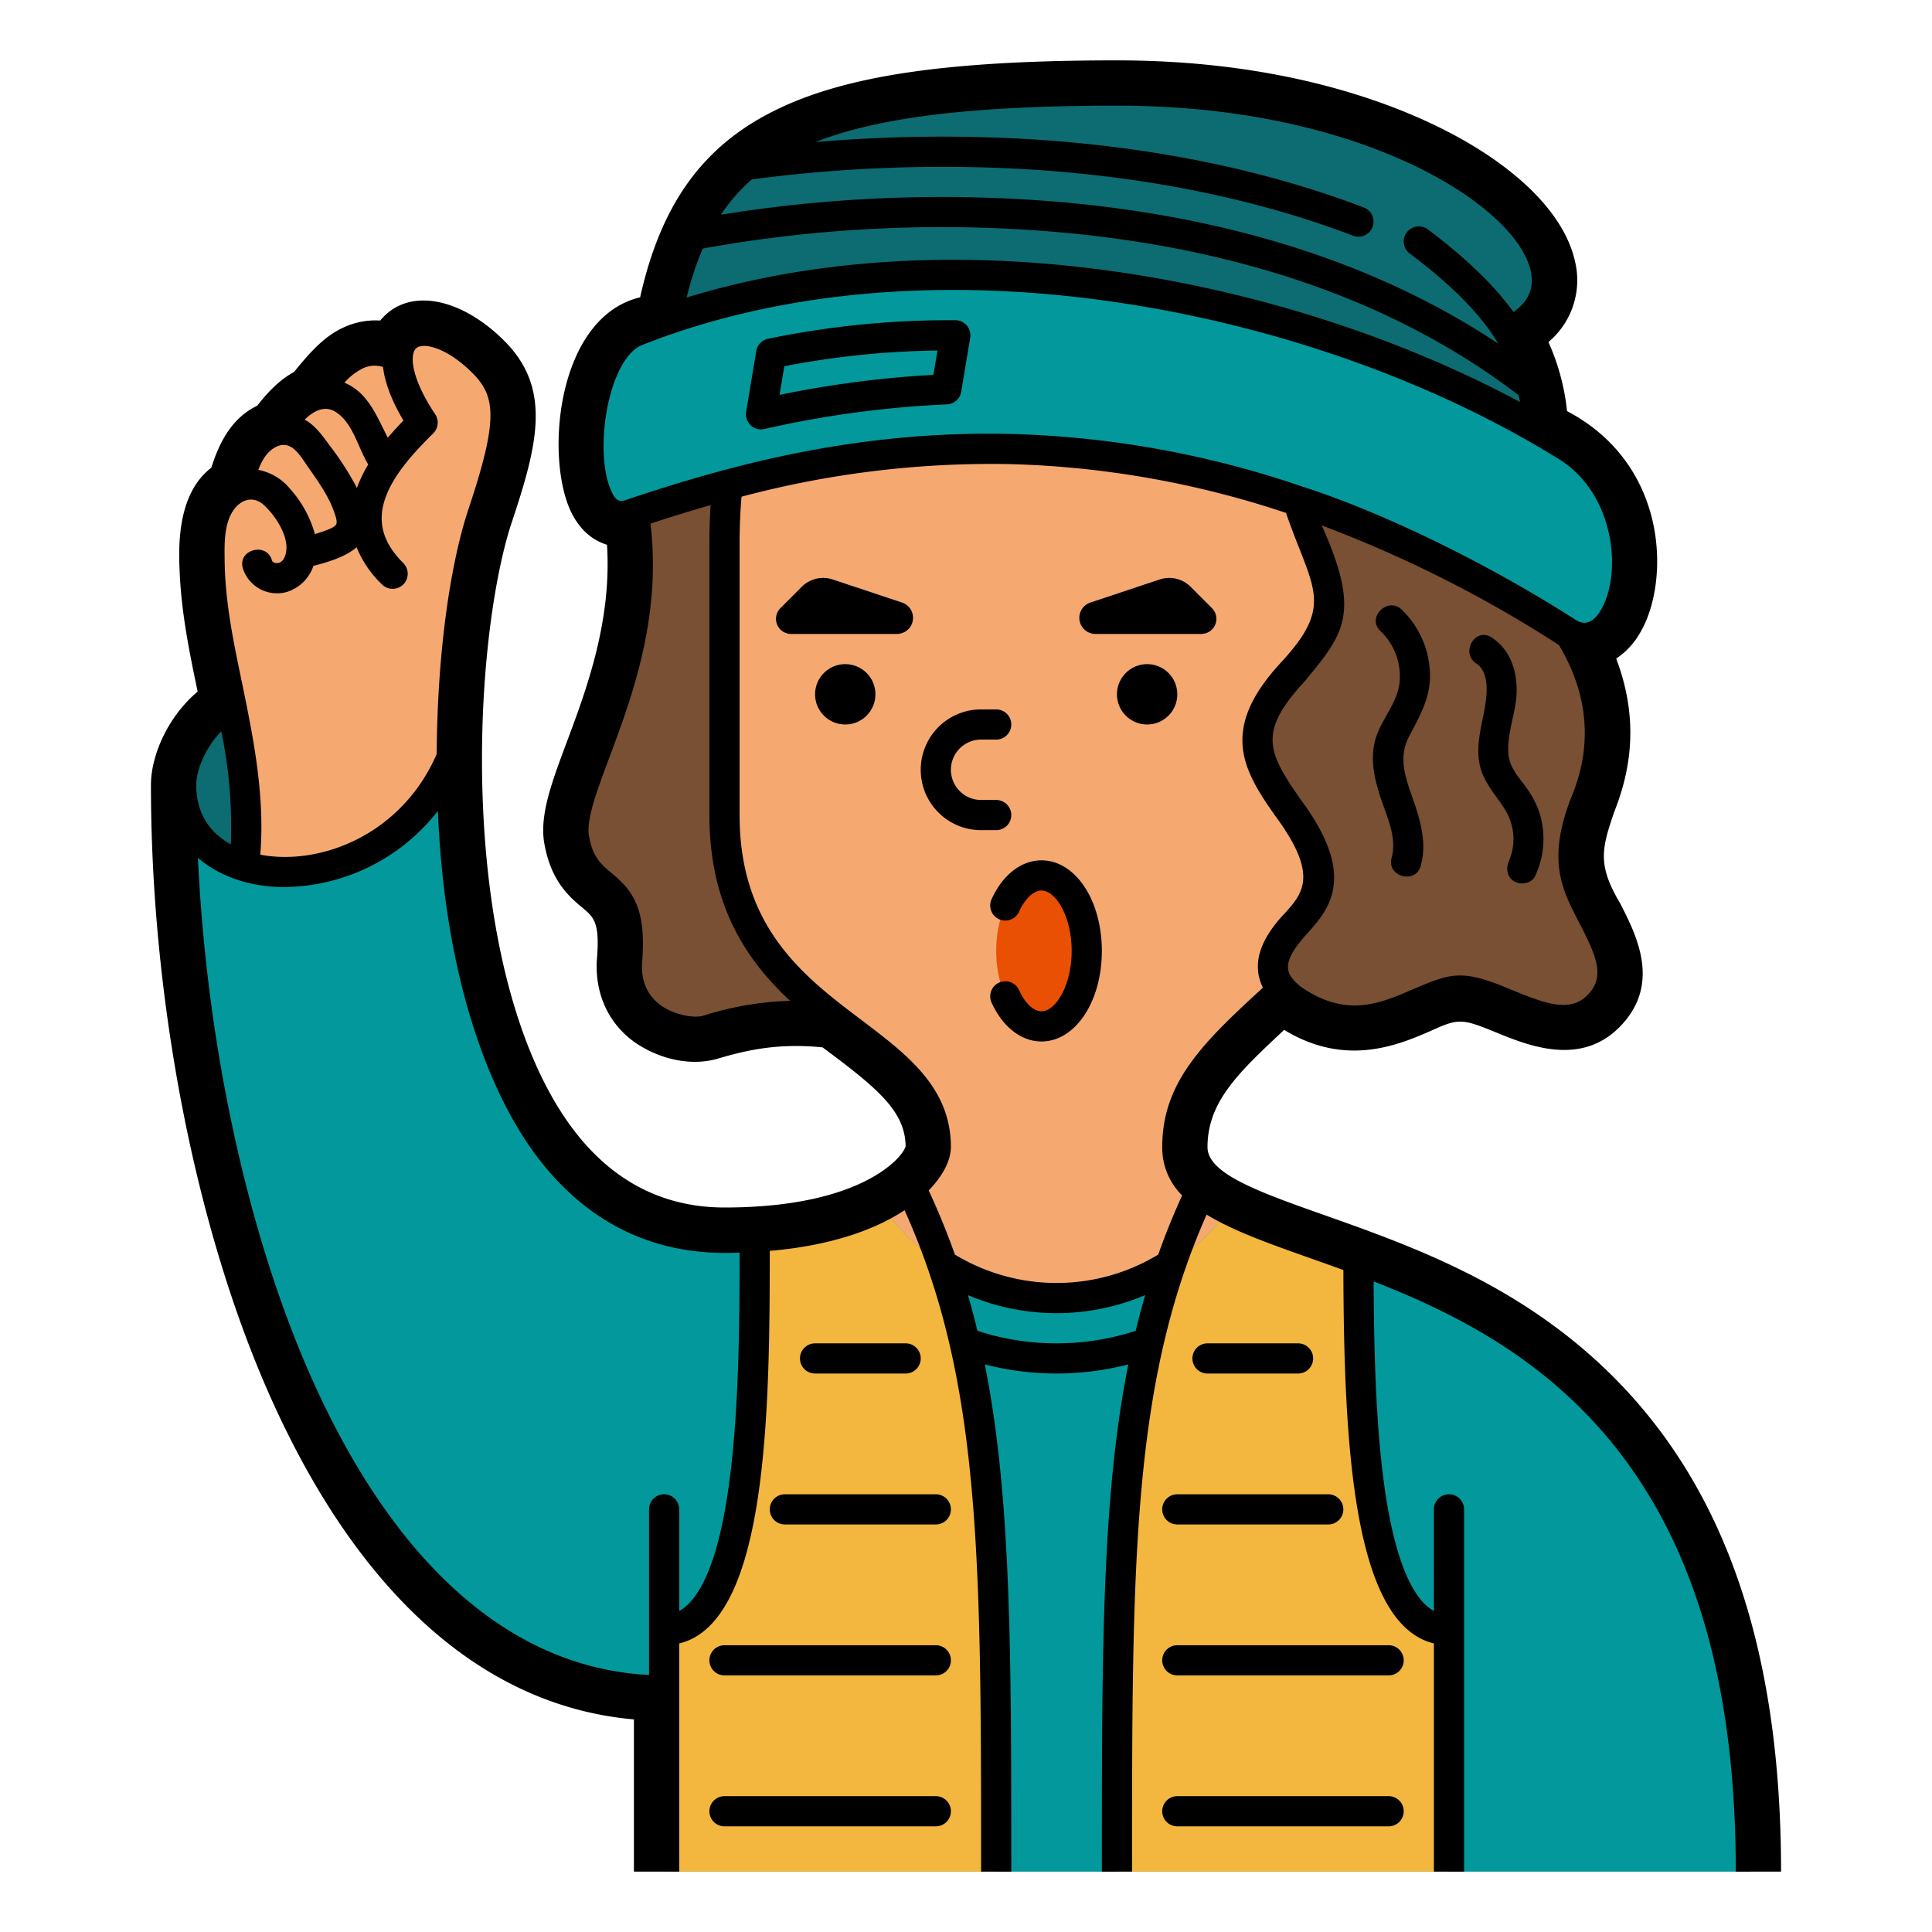 <?xml version="1.0" encoding="UTF-8"?>
<svg xmlns="http://www.w3.org/2000/svg" viewBox="0 0 512 512" width="512" height="512"><g id="Fill_out_line" data-name="Fill out line"><path d="M247.974,109.79l99.913,109.847L232,272c-21.125-5.375-34.625-1.875-44.851,1.114-6.983,1.532-21.774-2.989-21.003-18.103,2.187-24.594-11.313-15.844-14.085-33.299C150.123,207.424,174.333,176,167.98,136V109.79Z" style="fill:#795033"/><path d="M464,496H176V448c-26.57,0-48.76-12.39-66.79-32.56C146.17,321.24,248,336.74,248,304c0-32-56-32-56-88V144c0-48,19.71-80,96-80,112,0,88,80,88,112l3.03-3.03A16.97,16.97,0,0,1,408,184.97v3.54a16.968,16.968,0,0,1-10.67,15.76l-26.55,10.62C355.51,265.23,312,272,312,304,312,344,464,312,464,496Z" style="fill:#f5a971"/><path d="M464,496H176V448C88,448,48,312,48,208c0-8,8-24,24-24h48.12c-.31,5.47-.48,11.11-.48,16.86C119.63,259.2,136.71,328,192,328q4.53,0,8.65-.26h.01A111.53,111.53,0,0,0,214.24,326.07a81.147,81.147,0,0,0,8.17-1.94,62.434,62.434,0,0,0,11.39-4.48,55.981,55.981,0,0,0,91.76.91,115.353,115.353,0,0,0,11.22,4.82c2.439.94,5.02,1.87,7.7,2.82,4.86,1.73,10.08,3.55,15.53,5.57C404.55,350.34,464,380.92,464,496Z" style="fill:#03999c"/><path d="M344.253,132.816c1.33,8.809,7.872,17.226,7.915,27.016,0,14.335-18.978,21.918-18.978,36.565,0,11.354,15.968,23.604,15.968,34.634,0,10.762-5.409,11.97-9.448,18.279-2.71,4.566-4.474,9.686,2.594,15.372,20.195,14.153,34.058-2.181,44.71-2.181,10.652.167,26.7,14.873,37.009,3.52s-6.602-24.942-6.98-37.814,7.328-19.538,6.975-34.705A48.095,48.095,0,0,0,415.98,168l2.015-21.797L350,113.819Z" style="fill:#795033"/><path d="M120.12,184c-.31,5.47-.48,11.11-.48,16.86C103.19,240,48,239.77,48,208c0-8,8-24,24-24Z" style="fill:#0c6c71"/><path d="M64.721,229.574l.264-2.572c3.173-27.458-10.303-54.443-9.414-82.07.126-3.922.588-7.978,2.591-11.354a11.486,11.486,0,0,1,4.679-4.388l.404-1.653c1.136-3.62,2.339-7.359,4.866-10.189a10.895,10.895,0,0,1,5.106-3.216l.192-.282a32.774,32.774,0,0,1,5.958-6.779A13.444,13.444,0,0,1,82.88,105.067l.286-.341c2.981-3.329,5.572-7.12,9.284-9.609s9.064-3.305,12.475-.419l.448.464C105.425,85.369,116.712,84.712,128,96c8,8,8,16,0,40-4.942,14.825-8.357,38.809-8.361,64.878C109.033,226.082,82.358,234.948,64.721,229.574Z" style="fill:#f5a971"/><path d="M264,496H176V432c24,0,24-64,24-104l.65-.26h.01A111.53,111.53,0,0,0,214.24,326.07a81.147,81.147,0,0,0,8.17-1.94,62.434,62.434,0,0,0,11.39-4.48A56.061,56.061,0,0,0,249.74,335.12C264,376.32,264,422.03,264,496Z" style="fill:#f3b73f"/><path d="M384,432v64H296c0-73.96,0-119.67,14.26-160.87a56.296,56.296,0,0,0,15.3-14.57,115.353,115.353,0,0,0,11.22,4.82c2.439.94,5.02,1.87,7.7,2.82,4.86,1.73,10.08,3.55,15.53,5.57C360.05,373.86,361.12,432,384,432Z" style="fill:#f3b73f"/><ellipse cx="276" cy="252" rx="12" ry="20" style="fill:#ea5003"/><path d="M399.91,88.03C408,100.85,408,112.83,408,128L176,88c8-48,32-64,120-64S432,72,400,88Z" style="fill:#0c6c71"/><path d="M167.98,136c48-16,136-40,248,32,16,8,24-33.263,0-49.263-64-40-168-62.737-248-30.737C151.98,96,151.98,144,167.98,136Z" style="fill:#03999c"/><circle cx="304" cy="184" r="8"/><circle cx="224" cy="184" r="8"/><path d="M268,216a4,4,0,0,0-4-4h-4a8,8,0,0,1,0-16h4a4,4,0,0,0,0-8h-4a16,16,0,0,0,0,32h4A4,4,0,0,0,268,216Z"/><path d="M240,364a4,4,0,0,0,0-8H216a4,4,0,0,0,0,8Z"/><path d="M248,396H208a4,4,0,0,0,0,8h40a4,4,0,0,0,0-8Z"/><path d="M248,436H192a4,4,0,0,0,0,8h56a4,4,0,0,0,0-8Z"/><path d="M248,476H192a4,4,0,0,0,0,8h56a4,4,0,0,0,0-8Z"/><path d="M344,364a4,4,0,0,0,0-8H320a4,4,0,0,0,0,8Z"/><path d="M308,400a4,4,0,0,0,4,4h40a4,4,0,0,0,0-8H312A4,4,0,0,0,308,400Z"/><path d="M368,436H312a4,4,0,0,0,0,8h56a4,4,0,0,0,0-8Z"/><path d="M368,476H312a4,4,0,0,0,0,8h56a4,4,0,0,0,0-8Z"/><path d="M276,228c-5.372,0-10.324,3.871-13.247,10.356a4,4,0,0,0,7.293,3.287C271.615,238.162,273.896,236,276,236c3.776,0,8,6.843,8,16s-4.224,16-8,16c-2.104,0-4.385-2.162-5.954-5.644a4,4,0,0,0-7.293,3.287C265.676,272.129,270.628,276,276,276c8.972,0,16-10.542,16-24S284.972,228,276,228Z"/><path d="M253.17,84.859h-.59a236.844,236.844,0,0,0-49.052,4.917,4,4,0,0,0-3.114,3.257l-2.68,16.101a4,4,0,0,0,3.945,4.656,4.046,4.046,0,0,0,.876-.097,272.033,272.033,0,0,1,48.396-6.527,3.999,3.999,0,0,0,3.773-3.337l2.39-14.311a4,4,0,0,0-3.945-4.659ZM247.366,99.332a277.901,277.901,0,0,0-40.775,5.313l1.264-7.59a228.159,228.159,0,0,1,40.587-4.163Z"/><path d="M368.795,227.34c-1.372,4.97,6.344,7.091,7.714,2.127,1.66-6.013-.032-11.864-2.015-17.565-1.915-5.505-4.04-11.001-1.158-16.553,2.968-5.719,6.011-10.753,5.593-17.468a24.475,24.475,0,0,0-7.454-16.32c-3.734-3.543-9.401,2.104-5.657,5.657a16.477,16.477,0,0,1,5.117,13.144c-.376,5.833-4.898,10.13-6.443,15.608-1.542,5.467-.117,11.075,1.671,16.289C367.801,217.031,370.205,222.231,368.795,227.34Z"/><path d="M391.237,175.832c3.039,1.989,2.94,6.656,2.531,9.835-.698,5.419-2.616,10.561-1.798,16.102.793,5.365,4.346,8.599,7.017,13.018a14.714,14.714,0,0,1,.919,13.347c-.877,1.972-.573,4.298,1.435,5.473,1.705.997,4.59.549,5.473-1.435a23.092,23.092,0,0,0,1.004-17.274,27.522,27.522,0,0,0-4.273-7.44c-1.779-2.33-3.538-4.59-3.792-7.611-.484-5.76,2.227-11.338,2.184-17.112-.041-5.506-1.924-10.709-6.662-13.811C390.954,166.096,386.941,173.02,391.237,175.832Z"/><path d="M428.76,366.11C404.17,340.86,374.71,330.43,350.98,322.02,333.67,315.9,320,311.06,320,304c0-12.05,8.281-19.812,20.31-31.07,16.273,9.903,30.096,4.101,38.96.22,7.251-3.296,8.147-3.254,17.08.4,8.62,3.54,23.04,9.48,33.59-2.15,10.09-11.1,3.7-23.61-.53-31.91-6.083-10.24-5.035-14.427-1.55-24.53,4.723-11.918,6.223-25.168.45-40.42a20.199,20.199,0,0,0,6.37-6.92C442.458,154.5,442.5,123.25,415.28,108.95a59.377,59.377,0,0,0-4.93-18.3,21.404,21.404,0,0,0,6.95-21.77C414.2,55.74,400.2,42.49,378.89,32.54,362.73,25,335.23,16,296,16c-45.06,0-72.31,4.04-91.13,13.51-18.78,9.45-29.74,24.72-35.23,49.28C147.375,84.125,144.33,121.61,151.46,135.91c1.91,3.78,4.832,7.048,9.4,8.46,1.31,20.29-5.52,38.54-10.61,52.16-3.97,10.61-7.1,18.99-6.11,26.31,1.652,10.618,6.83,14.9,10.25,17.75,3.01,2.51,4.652,3.868,3.77,14.01C157.74,262.78,160.74,270.01,166.59,274.96c4.76,4.03,13.91,8.04,22.97,5.78,6.61-1.93,15.53-4.5,28.44-3.17,14.812,10.992,21.89,17.01,22,26.24C239.21,306.69,228.37,320,192,320c-16.72,0-30.53-7.4-41.04-21.99-13.1-18.17-21.24-47.72-22.91-83.2-1.53-32.48,2.69-61.71,7.54-76.28,6.99-20.96,10.63-35.63-1.93-48.18C122.583,79.208,108.375,75.688,100.77,84.94a20.231,20.231,0,0,0-10.02,1.98c-5.13,2.42-8.958,6.913-12.84,11.66-4.05,2.21-7.26,5.74-9.74,8.94C60.6,111.11,57.62,118.91,56,123.95c-9.4,7.2-8.67,21.88-8.35,28.39.52,10.59,2.62,20.92,4.73,30.93C44.24,190.16,40,200.48,40,208c0,57.19,11.85,117.85,31.69,162.27,23.47,52.52,56.68,81.91,96.31,85.39V496h12V435.532c23.356-5.602,23.983-61.153,24-104.034,16.56-1.427,28.109-5.755,35.718-10.771C259.998,365.737,260,413.18,260,496h8c0-58.25-.002-99.24-7.013-134.416a76.01,76.01,0,0,0,38.025,0C292.002,396.76,292,437.75,292,496h8c0-82.114.004-129.451,19.77-174.12,6.994,4.301,16.568,7.693,27.26,11.479,2.908,1.03,5.91,2.094,8.979,3.214.139,45.923,2.479,93.773,23.991,98.955V496h8V400a4,4,0,0,0-8,0v26.941c-7.004-3.875-10.697-17.734-12.608-29.653-2.676-16.692-3.266-37.35-3.369-57.698,18.633,7.264,38.936,17.227,56.138,34.9C446.97,402.02,460,441.77,460,496h12C472,438.49,457.86,396,428.76,366.11ZM308,304a17.747,17.747,0,0,0,5.276,12.801c-2.364,5.191-4.464,10.401-6.333,15.675a52.005,52.005,0,0,1-53.887 0c-2.025-5.719-4.326-11.361-6.937-16.987C249.965,311.459,251.906,307.656,252,304c0-15.767-11.555-24.501-23.787-33.748C213.113,258.838,196,245.901,196,216V144c0-4.352.179-8.492.515-12.371a256.958,256.958,0,0,1,71.369-8.63,250.872,250.872,0,0,1,72.921,12.931c6.91,20.074,12.945,24.07-1.083,39.371C323,193.167,329.312,203.938,337.955,216.214c11.232,15.251,7.67,20.161,2.646,25.679-6.413,6.732-9.104,13.432-5.914,19.854C318.469,276.562,308,287,308,304ZM186.232,65.869a356.132,356.132,0,0,1,95.713-4.215c48.536,4.527,89.057,19.02,120.516,43.092.129.594.25,1.189.359,1.789-30.874-16.53-67.234-28.498-104.24-34.12-42.108-6.399-82.052-4.153-116.61,6.434A83.345,83.345,0,0,1,186.232,65.869ZM344.567,211.71c-8.651-12.46-11.234-17.71,1.222-31.193,10.294-12.517,15.044-17.808,4.487-41.271a328.401,328.401,0,0,1,62.864,31.691c4.276,7.23,10.984,21.626,3.409,40.011-6.966,17.469-2.3,25.303,2.177,34.003,4.242,8.318,6.625,13.657,2.336,18.381-4.566,5.026-10.656,3.021-20.147-.881-13.373-5.7-16.165-4.669-26.423-.304-8.722,3.793-17.739,7.713-29.782-.665-4.374-3.557-5.21-6.419,1.746-14.139C352.5,240.75,359.667,231.917,344.567,211.71ZM166.715,132.205c-1.717.648-3.137,1.295-4.525-1.682-4.941-9.884-1.374-34.242,7.446-38.878,36.503-14.559,80.665-18.476,127.743-11.322,42.228,6.415,83.572,21.249,116.43,41.774,14.465,9.687,15.896,30.176,10.487,39.496-2.599,4.48-5.121,3.516-6.341,2.921-23.752-15.25-51.58-28.765-72.954-35.612A259.327,259.327,0,0,0,268.075,115.001C227.175,114.043,193.877,123.152,166.715,132.205ZM373.81,43.42c17.43,8.14,29.62,18.95,31.81,28.21,1.06,4.52-.432,8.148-4.522,11.059-4.988-6.894-12.22-14.031-22.697-21.889a4,4,0,0,0-4.801,6.4C385.396,76.047,392.633,83.668,397.065,91.078,366.041,70.445,327.655,57.882,282.688,53.688a368.422,368.422,0,0,0-91.63,3.203,46.584,46.584,0,0,1,8.186-9.346,385.196,385.196,0,0,1,75.572-2.516c30.696,2.092,58.878,7.958,83.761,17.436a4,4,0,0,0,2.848-7.477c-25.623-9.759-54.579-15.795-86.063-17.941a394.508,394.508,0,0,0-59.288.604C232.989,31.001,258.109,28,296,28,333.03,28,358.75,36.38,373.81,43.42ZM186.12,269.25c-2.683.625-8.339-.469-11.78-3.45-2.99-2.53-4.4-6.06-4.2-10.48,1.3-14.86-2.7-19.47-8.08-23.96-2.83-2.36-5.07-4.23-6.03-10.2-.56-4.33,2.23-11.79,5.47-20.46,5.865-15.686,13.864-37.095,10.886-61.942,5.096-1.667,10.408-3.323,15.942-4.901C188.118,137.105,188,140.486,188,144v72c0,24.129,9.952,38.593,21.375,49.227A84.15,84.15,0,0,0,186.12,269.25ZM124.21,134.73c-5.262,15.778-8.358,40.174-8.472,65.071-9.252,21.366-30.781,29.723-46.756,26.703,1.353-16.963-2.321-33.289-5.746-49.896-1.912-9.27-3.607-18.621-3.702-28.114-.042-4.197-.21-9.185,2.082-12.896,1.915-3.1,5.317-4.405,8.217-1.838,2.865,2.535,6.199,7.557,6.084,11.511-.038,1.313-.499,3.386-1.942,3.868-.654.219-1.71.025-1.907-.654-1.433-4.934-9.155-2.835-7.714,2.127a9.517,9.517,0,0,0,11.697,6.252,10.812,10.812,0,0,0,7.011-6.917c3.435-.822,8.648-2.405,11.439-4.922a28.543,28.543,0,0,0,6.672,9.803,4,4,0,1,0,5.656-5.656c-5.788-5.789-7.107-11.698-4.151-18.597,2.696-6.291,8.387-11.981,12.151-15.747a3.999,3.999,0,0,0,.5-5.047c-6.791-10.187-6.665-16.159-4.99-17.532,1.901-1.558,8.114-.14,14.833,6.578l-.001.003C131.37,105.02,132.1,111.08,124.21,134.73Zm-29.624-5.43a76.95,76.95,0,0,0-7.252-11.277c-1.853-2.539-3.78-5.278-6.596-6.821,2.439-2.362,5.414-3.962,8.456-1.876,4.417,3.03,5.695,9.317,8.389,13.771A35.178,35.178,0,0,0,94.586,129.3ZM83.449,141.544a29.765,29.765,0,0,0-6.665-12.093,14.302,14.302,0,0,0-8.332-4.928c.981-2.552,2.359-4.982,4.791-6.139,3.991-1.898,6.273,2.344,8.255,5.177,2.615,3.736,5.63,7.904,7.096,12.26.251.745.837,2.236.542,3.037C88.806,139.741,86.851,140.49,83.449,141.544ZM95.87,97.77a7.146,7.146,0,0,1,5.6-.51c.013.006.027.009.04.015.482,4.133,2.284,8.941,5.409,14.172-1.302,1.339-2.728,2.866-4.155,4.547C99.841,110.308,97.532,104.02,91.285,101.416A15.757,15.757,0,0,1,95.87,97.77ZM58.644,193.817a123.153,123.153,0,0,1,2.522,29.94C56.52,221.193,52,216.513,52,208,52,204.561,54.134,198.419,58.644,193.817ZM193.04,394.435c-3.071,21.498-8.26,29.829-13.04,32.492V400a4,4,0,0,0-8,0v43.883c-36.33-1.835-67.195-28.916-89.35-78.513-16.977-37.998-27.897-88.424-30.192-138.04,3.855,3.413,11.542,7.758,22.943,7.758a52.293,52.293,0,0,0,40.639-20.178C118,262.25,131,290.85,141.22,305.03c12.9,17.89,30.947,28.137,54.779,26.917C195.988,351.576,195.812,375.034,193.04,394.435ZM280,356a67.65,67.65,0,0,1-20.969-3.32q-1.155-4.788-2.514-9.46a60.066,60.066,0,0,0,46.965-.001q-1.361,4.676-2.514,9.46A67.665,67.665,0,0,1,280,356Z"/><path d="M209.646,168H237.691a4.269,4.269,0,0,0,1.349-8.32L220.668,153.563a8,8,0,0,0-8.189,1.938l-5.664,5.673A4,4,0,0,0,209.646,168Z"/><path d="M290.309,168H318.354a4,4,0,0,0,2.831-6.826l-5.664-5.673a8,8,0,0,0-8.189-1.938l-18.372,6.117A4.269,4.269,0,0,0,290.309,168Z"/></g></svg>

